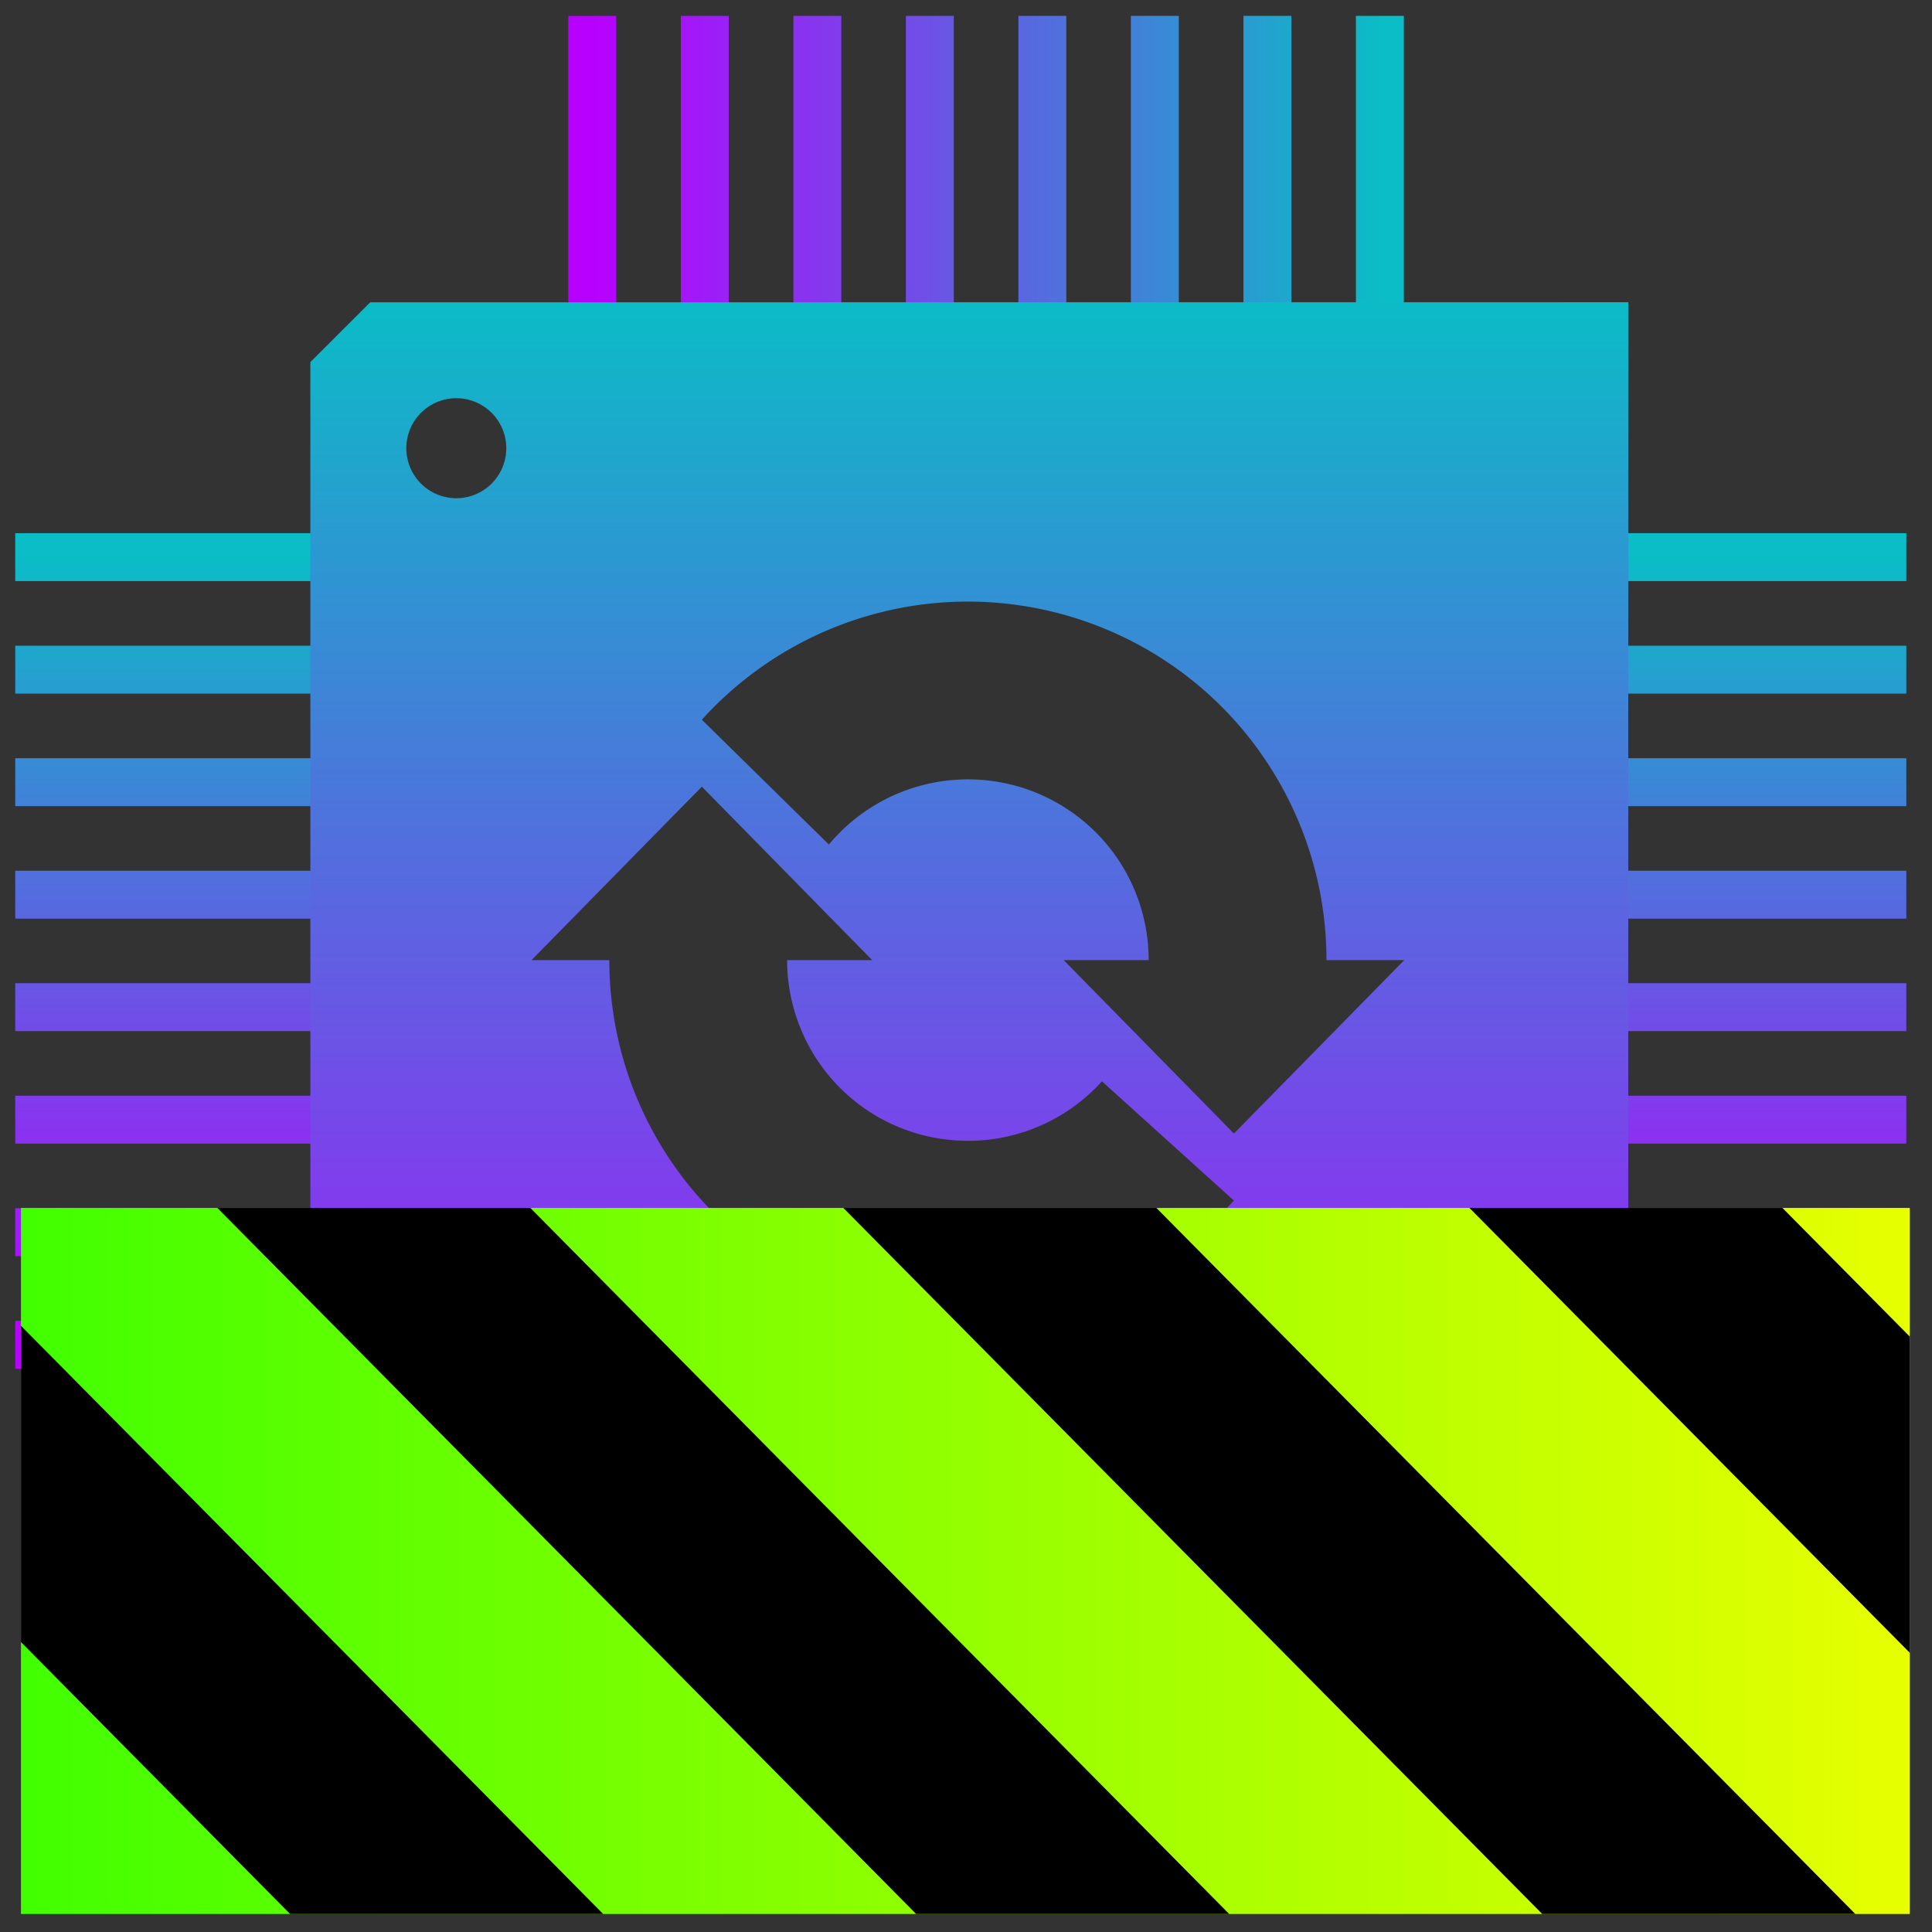 <?xml version="1.0" encoding="UTF-8" standalone="no"?>
<!-- Created with Inkscape (http://www.inkscape.org/) -->

<svg
   width="48"
   height="48"
   viewBox="0 0 12.7 12.7"
   version="1.1"
   id="svg2605"
   xmlns="http://www.w3.org/2000/svg"
   xmlns:svg="http://www.w3.org/2000/svg"
   xmlns:rdf="http://www.w3.org/1999/02/22-rdf-syntax-ns#"
   xmlns:cc="http://creativecommons.org/ns#"
   xmlns:dc="http://purl.org/dc/elements/1.1/">
  <rect x="0" y="0" width="12.7" height="12.7" fill="#333333" stroke="none"/>
  <defs
     id="defs2602">
    <style
       id="current-color-scheme"
       type="text/css">
      .ColorScheme-Text { color: #0abdc6; } .ColorScheme-Highlight { color:#5294e2; }
     </style>
    <linearGradient
       id="arrongin"
       x1="0%"
       x2="0%"
       y1="0%"
       y2="100%">
      <stop
         offset="0%"
         style="stop-color:#dd9b44; stop-opacity:1"
         id="stop9192" />
      <stop
         offset="100%"
         style="stop-color:#ad6c16; stop-opacity:1"
         id="stop9194" />
    </linearGradient>
    <linearGradient
       id="aurora"
       x1="0%"
       x2="0%"
       y1="0%"
       y2="100%">
      <stop
         offset="0%"
         style="stop-color:#09D4DF; stop-opacity:1"
         id="stop9197" />
      <stop
         offset="100%"
         style="stop-color:#9269F4; stop-opacity:1"
         id="stop9199" />
    </linearGradient>
    <linearGradient
       id="cyberneon"
       x1="0%"
       x2="0%"
       y1="0%"
       y2="100%">
      <stop
         offset="0"
         style="stop-color:#0abdc6; stop-opacity:1"
         id="stop9202" />
      <stop
         offset="1"
         style="stop-color:#ea00d9; stop-opacity:1"
         id="stop9204" />
    </linearGradient>
    <linearGradient
       id="fitdance"
       x1="0%"
       x2="0%"
       y1="0%"
       y2="100%">
      <stop
         offset="0%"
         style="stop-color:#1AD6AB; stop-opacity:1"
         id="stop9207" />
      <stop
         offset="100%"
         style="stop-color:#329DB6; stop-opacity:1"
         id="stop9209" />
    </linearGradient>
    <linearGradient
       id="oomox"
       x1="0%"
       x2="0%"
       y1="0%"
       y2="100%">
      <stop
         offset="0%"
         style="stop-color:#0abdc6; stop-opacity:1"
         id="stop9212" />
      <stop
         offset="100%"
         style="stop-color:#b800ff; stop-opacity:1"
         id="stop9214" />
    </linearGradient>
    <linearGradient
       id="rainblue"
       x1="0%"
       x2="0%"
       y1="0%"
       y2="100%">
      <stop
         offset="0%"
         style="stop-color:#00F260; stop-opacity:1"
         id="stop9217" />
      <stop
         offset="100%"
         style="stop-color:#0575E6; stop-opacity:1"
         id="stop9219" />
    </linearGradient>
    <linearGradient
       id="sunrise"
       x1="0%"
       x2="0%"
       y1="0%"
       y2="100%">
      <stop
         offset="0%"
         style="stop-color: #FF8501; stop-opacity:1"
         id="stop9222" />
      <stop
         offset="100%"
         style="stop-color: #FFCB01; stop-opacity:1"
         id="stop9224" />
    </linearGradient>
    <linearGradient
       id="telinkrin"
       x1="0%"
       x2="0%"
       y1="0%"
       y2="100%">
      <stop
         offset="0%"
         style="stop-color: #b2ced6; stop-opacity:1"
         id="stop9227" />
      <stop
         offset="100%"
         style="stop-color: #6da5b7; stop-opacity:1"
         id="stop9229" />
    </linearGradient>
    <linearGradient
       id="60spsycho"
       x1="0%"
       x2="0%"
       y1="0%"
       y2="100%">
      <stop
         offset="0%"
         style="stop-color: #df5940; stop-opacity:1"
         id="stop9232" />
      <stop
         offset="25%"
         style="stop-color: #d8d15f; stop-opacity:1"
         id="stop9234" />
      <stop
         offset="50%"
         style="stop-color: #e9882a; stop-opacity:1"
         id="stop9236" />
      <stop
         offset="100%"
         style="stop-color: #279362; stop-opacity:1"
         id="stop9238" />
    </linearGradient>
    <linearGradient
       id="90ssummer"
       x1="0%"
       x2="0%"
       y1="0%"
       y2="100%">
      <stop
         offset="0%"
         style="stop-color: #f618c7; stop-opacity:1"
         id="stop9241" />
      <stop
         offset="20%"
         style="stop-color: #94ffab; stop-opacity:1"
         id="stop9243" />
      <stop
         offset="50%"
         style="stop-color: #fbfd54; stop-opacity:1"
         id="stop9245" />
      <stop
         offset="100%"
         style="stop-color: #0f83ae; stop-opacity:1"
         id="stop9247" />
    </linearGradient>
    <linearGradient
       id="linearGradient2284"
       gradientTransform="scale(1.644,0.608)"
       x1="0"
       y1="132.574"
       x2="77.859"
       y2="132.574"
       gradientUnits="userSpaceOnUse">
      <stop
         style="stop-color:#41ff00;stop-opacity:1;"
         offset="0"
         id="stop2280" />
      <stop
         style="stop-color:#e7ff00;stop-opacity:1;"
         offset="1"
         id="stop2282" />
    </linearGradient>
  </defs>
  <path
     id="path7252"
     class="ColorScheme-Text"
     style="stroke:url(#oomox);fill:none;fill-rule:evenodd;stroke-width:3;stroke-linecap:butt;stroke-linejoin:miter;stroke-miterlimit:4;stroke-dasharray:none;stroke-opacity:1"
     d="M 144.83 1163.08 L 164.828 1163.08 L 144.83 1163.08 z M 144.83 1170.124 L 164.828 1170.124 L 144.83 1170.124 z M 144.83 1177.168 L 164.828 1177.168 L 144.83 1177.168 z M 144.83 1184.213 L 164.828 1184.213 L 144.83 1184.213 z M 144.83 1191.253 L 164.828 1191.253 L 144.83 1191.253 z M 144.83 1198.297 L 164.828 1198.297 L 144.83 1198.297 z M 144.83 1205.342 L 164.828 1205.342 L 144.83 1205.342 z M 144.83 1212.386 L 164.828 1212.386 L 144.83 1212.386 z "
     transform="matrix(0.105,0,0,0.105,-15.107,-118.461)" />
  <path
     id="path7296"
     class="ColorScheme-Text"
     style="display:inline;stroke:url(#oomox);fill:none;fill-rule:evenodd;stroke-width:3;stroke-linecap:butt;stroke-linejoin:miter;stroke-miterlimit:4;stroke-dasharray:none;stroke-opacity:1"
     d="M 144.832 1163.08 L 164.83 1163.08 L 144.832 1163.08 z M 144.832 1170.124 L 164.83 1170.124 L 144.832 1170.124 z M 144.832 1177.168 L 164.83 1177.168 L 144.832 1177.168 z M 144.832 1184.213 L 164.83 1184.213 L 144.832 1184.213 z M 144.832 1191.253 L 164.83 1191.253 L 144.832 1191.253 z M 144.832 1198.297 L 164.83 1198.297 L 144.832 1198.297 z M 144.832 1205.342 L 164.83 1205.342 L 144.832 1205.342 z M 144.832 1212.386 L 164.83 1212.386 L 144.832 1212.386 z "
     transform="matrix(0.105,0,0,0.105,-4.776,-118.461)" />
  <path
     id="path7314"
     class="ColorScheme-Text"
     style="stroke:url(#oomox);fill:none;fill-rule:evenodd;stroke-width:3;stroke-linecap:butt;stroke-linejoin:miter;stroke-miterlimit:4;stroke-dasharray:none;stroke-opacity:1"
     d="M 144.832 1212.387 L 164.83 1212.387 L 144.832 1212.387 z M 144.832 1205.344 L 164.83 1205.344 L 144.832 1205.344 z M 144.832 1198.297 L 164.83 1198.297 L 144.832 1198.297 z M 144.832 1191.254 L 164.83 1191.254 L 144.832 1191.254 z M 144.832 1184.211 L 164.83 1184.211 L 144.832 1184.211 z M 144.832 1177.169 L 164.83 1177.169 L 144.832 1177.169 z M 144.832 1170.122 L 164.83 1170.122 L 144.832 1170.122 z M 144.832 1163.079 L 164.83 1163.079 L 144.832 1163.079 z "
     transform="matrix(0,0.105,-0.105,0,131.194,-4.771)" />
  <path
     id="path7332"
     class="ColorScheme-Text"
     style="stroke:url(#oomox);fill:none;fill-rule:evenodd;stroke-width:3;stroke-linecap:butt;stroke-linejoin:miter;stroke-miterlimit:4;stroke-dasharray:none;stroke-opacity:1;fill-opacity:1"
     d="M 144.83 1212.387 L 164.829 1212.387 L 144.83 1212.387 z M 144.83 1205.344 L 164.829 1205.344 L 144.83 1205.344 z M 144.83 1198.297 L 164.829 1198.297 L 144.83 1198.297 z M 144.83 1191.254 L 164.829 1191.254 L 144.83 1191.254 z M 144.83 1184.211 L 164.829 1184.211 L 144.83 1184.211 z M 144.83 1177.169 L 164.829 1177.169 L 144.83 1177.169 z M 144.83 1170.122 L 164.829 1170.122 L 144.83 1170.122 z M 144.83 1163.079 L 164.829 1163.079 L 144.83 1163.079 z "
     transform="matrix(0,0.105,-0.105,0,131.194,-15.103)" />
  <path
     id="path7348"
     style="fill:url(#oomox);fill-opacity:1;fill-rule:evenodd;stroke:none;stroke-width:0.373px;stroke-linecap:butt;stroke-linejoin:miter;stroke-opacity:1"
     class="ColorScheme-Text"
     d="M -41.197 157.563 L -70.523 157.565 L -71.918 158.958 L -71.918 188.277 L -41.197 188.277 L -41.197 157.563 z M -68.516 159.8 A 1.165 1.165 0 0 1 -67.351 160.965 A 1.165 1.165 0 0 1 -68.516 162.131 A 1.165 1.165 0 0 1 -69.681 160.965 A 1.165 1.165 0 0 1 -68.516 159.8 z M -56.643 164.541 C -56.598 164.541 -56.553 164.541 -56.508 164.541 C -56.026 164.546 -55.543 164.593 -55.063 164.682 C -53.144 165.039 -51.409 166.054 -50.162 167.555 C -49.891 167.881 -49.647 168.227 -49.431 168.586 C -48.65 169.881 -48.232 171.37 -48.232 172.898 L -46.419 172.898 L -50.389 176.941 L -54.358 172.898 L -52.377 172.898 C -52.377 171.914 -52.72 170.961 -53.349 170.204 C -53.499 170.024 -53.664 169.858 -53.84 169.706 C -54.402 169.222 -55.083 168.893 -55.819 168.756 C -56.787 168.576 -57.788 168.741 -58.647 169.221 C -59.102 169.476 -59.503 169.809 -59.831 170.204 L -62.792 167.295 C -62.186 166.624 -61.469 166.051 -60.668 165.603 C -59.43 164.911 -58.045 164.55 -56.643 164.541 z M -62.792 168.855 L -58.822 172.898 L -60.805 172.898 C -60.805 173.353 -60.73 173.81 -60.582 174.247 C -60.267 175.179 -59.637 175.971 -58.799 176.487 C -58.16 176.879 -57.432 177.092 -56.691 177.109 C -56.459 177.115 -56.226 177.102 -55.993 177.069 C -55.02 176.93 -54.126 176.454 -53.467 175.725 L -53.465 175.725 L -50.39 178.503 L -50.392 178.505 C -51.417 179.637 -52.727 180.461 -54.173 180.898 C -54.575 181.019 -54.988 181.111 -55.408 181.171 C -57.34 181.447 -59.306 181.039 -60.968 180.017 C -62.631 178.995 -63.885 177.422 -64.51 175.573 C -64.803 174.705 -64.949 173.801 -64.949 172.898 L -66.762 172.898 L -62.792 168.855 z "
     transform="matrix(0.282,0,0,0.282,22.321,-42.446)" />
  <g
     id="g1840"
     transform="matrix(0.097,0,0,0.098,3.843,6.871)">
    <path
       d="M 128,80.641 V 128 H 0 V 80.641 Z"
       id="path359"
       style="fill:url(#linearGradient2284);fill-opacity:1"
       transform="translate(-38.198,-69.729)" />
    <path
       d="M 13.309,80.641 60.664,128 H 81.879 L 34.52,80.641 Z m 42.422,0 47.363,47.359 h 21.215 L 76.946,80.641 Z m 42.43,0 29.84,29.84 V 89.27 l -8.629,-8.629 z m -98.16,7.906 v 21.215 l 18.238,18.238 h 21.215 z"
       id="path361"
       transform="translate(-38.198,-69.729)"
       style="fill:#000000;fill-opacity:1" />
  </g>
</svg>
